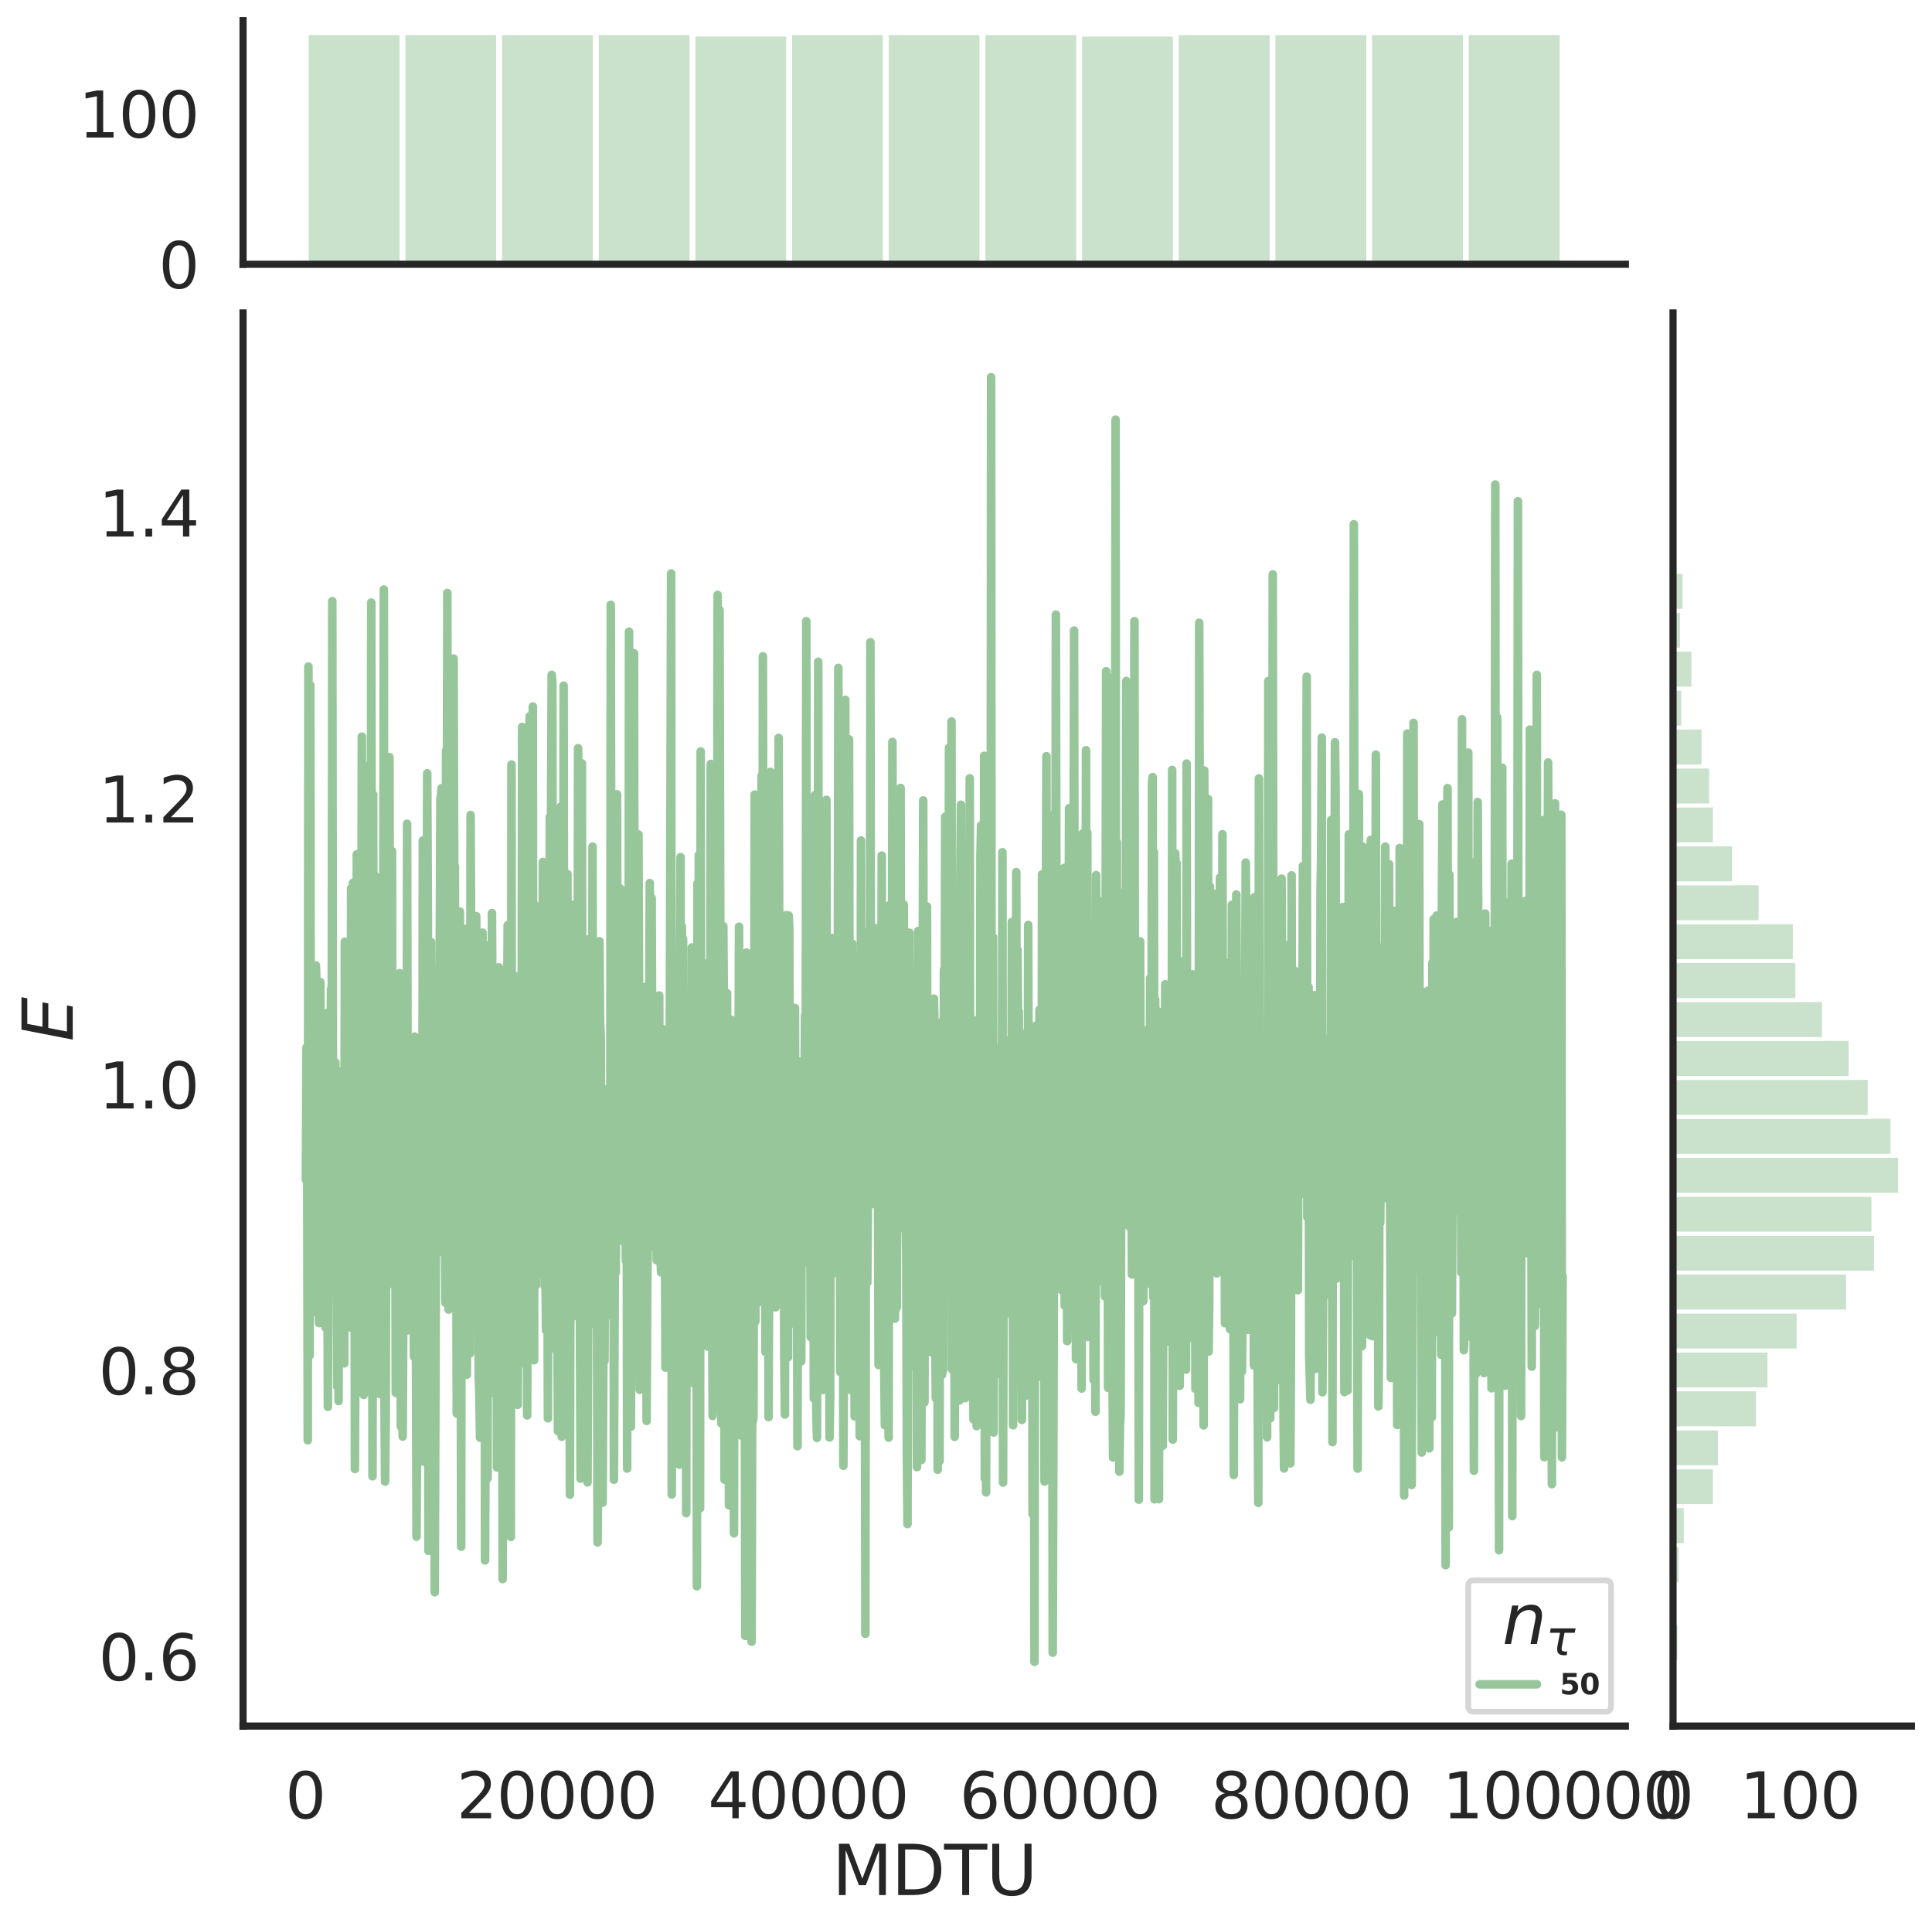 <?xml version="1.0" encoding="utf-8" standalone="no"?>
<!DOCTYPE svg PUBLIC "-//W3C//DTD SVG 1.1//EN"
  "http://www.w3.org/Graphics/SVG/1.1/DTD/svg11.dtd">
<svg height="674.159pt" version="1.1" viewBox="0 0 674.984 674.159" width="674.984pt" xmlns="http://www.w3.org/2000/svg" xmlns:xlink="http://www.w3.org/1999/xlink">
 <defs>
  <style type="text/css">*{stroke-linecap:butt;stroke-linejoin:round;}</style>
 </defs>
 <g id="figure_1">
  <g id="patch_1">
   <path d="M 0 674.159 
L 674.984 674.159 
L 674.984 0 
L 0 0 
z
" style="fill:#ffffff;"/>
  </g>
  <g id="axes_1">
   <g id="patch_2">
    <path d="M 84.914 602.94 
L 567.864 602.94 
L 567.864 109.327 
L 84.914 109.327 
z
" style="fill:none;"/>
   </g>
   <g id="matplotlib.axis_1">
    <g id="xtick_1">
     <g id="text_1">
      <!-- 0 -->
      <g style="fill:#262626;" transform="translate(99.648 635.157)scale(0.22 -0.22)">
       <defs>
        <path d="M 2034 4250 
Q 1547 4250 1301 3770 
Q 1056 3291 1056 2328 
Q 1056 1369 1301 889 
Q 1547 409 2034 409 
Q 2525 409 2770 889 
Q 3016 1369 3016 2328 
Q 3016 3291 2770 3770 
Q 2525 4250 2034 4250 
z
M 2034 4750 
Q 2819 4750 3233 4129 
Q 3647 3509 3647 2328 
Q 3647 1150 3233 529 
Q 2819 -91 2034 -91 
Q 1250 -91 836 529 
Q 422 1150 422 2328 
Q 422 3509 836 4129 
Q 1250 4750 2034 4750 
z
" id="DejaVuSans-30" transform="scale(0.016)"/>
       </defs>
       <use xlink:href="#DejaVuSans-30"/>
      </g>
     </g>
    </g>
    <g id="xtick_2">
     <g id="text_2">
      <!-- 20000 -->
      <g style="fill:#262626;" transform="translate(159.506 635.157)scale(0.22 -0.22)">
       <defs>
        <path d="M 1228 531 
L 3431 531 
L 3431 0 
L 469 0 
L 469 531 
Q 828 903 1448 1529 
Q 2069 2156 2228 2338 
Q 2531 2678 2651 2914 
Q 2772 3150 2772 3378 
Q 2772 3750 2511 3984 
Q 2250 4219 1831 4219 
Q 1534 4219 1204 4116 
Q 875 4013 500 3803 
L 500 4441 
Q 881 4594 1212 4672 
Q 1544 4750 1819 4750 
Q 2544 4750 2975 4387 
Q 3406 4025 3406 3419 
Q 3406 3131 3298 2873 
Q 3191 2616 2906 2266 
Q 2828 2175 2409 1742 
Q 1991 1309 1228 531 
z
" id="DejaVuSans-32" transform="scale(0.016)"/>
       </defs>
       <use xlink:href="#DejaVuSans-32"/>
       <use x="63.623" xlink:href="#DejaVuSans-30"/>
       <use x="127.246" xlink:href="#DejaVuSans-30"/>
       <use x="190.869" xlink:href="#DejaVuSans-30"/>
       <use x="254.492" xlink:href="#DejaVuSans-30"/>
      </g>
     </g>
    </g>
    <g id="xtick_3">
     <g id="text_3">
      <!-- 40000 -->
      <g style="fill:#262626;" transform="translate(247.359 635.157)scale(0.22 -0.22)">
       <defs>
        <path d="M 2419 4116 
L 825 1625 
L 2419 1625 
L 2419 4116 
z
M 2253 4666 
L 3047 4666 
L 3047 1625 
L 3713 1625 
L 3713 1100 
L 3047 1100 
L 3047 0 
L 2419 0 
L 2419 1100 
L 313 1100 
L 313 1709 
L 2253 4666 
z
" id="DejaVuSans-34" transform="scale(0.016)"/>
       </defs>
       <use xlink:href="#DejaVuSans-34"/>
       <use x="63.623" xlink:href="#DejaVuSans-30"/>
       <use x="127.246" xlink:href="#DejaVuSans-30"/>
       <use x="190.869" xlink:href="#DejaVuSans-30"/>
       <use x="254.492" xlink:href="#DejaVuSans-30"/>
      </g>
     </g>
    </g>
    <g id="xtick_4">
     <g id="text_4">
      <!-- 60000 -->
      <g style="fill:#262626;" transform="translate(335.212 635.157)scale(0.22 -0.22)">
       <defs>
        <path d="M 2113 2584 
Q 1688 2584 1439 2293 
Q 1191 2003 1191 1497 
Q 1191 994 1439 701 
Q 1688 409 2113 409 
Q 2538 409 2786 701 
Q 3034 994 3034 1497 
Q 3034 2003 2786 2293 
Q 2538 2584 2113 2584 
z
M 3366 4563 
L 3366 3988 
Q 3128 4100 2886 4159 
Q 2644 4219 2406 4219 
Q 1781 4219 1451 3797 
Q 1122 3375 1075 2522 
Q 1259 2794 1537 2939 
Q 1816 3084 2150 3084 
Q 2853 3084 3261 2657 
Q 3669 2231 3669 1497 
Q 3669 778 3244 343 
Q 2819 -91 2113 -91 
Q 1303 -91 875 529 
Q 447 1150 447 2328 
Q 447 3434 972 4092 
Q 1497 4750 2381 4750 
Q 2619 4750 2861 4703 
Q 3103 4656 3366 4563 
z
" id="DejaVuSans-36" transform="scale(0.016)"/>
       </defs>
       <use xlink:href="#DejaVuSans-36"/>
       <use x="63.623" xlink:href="#DejaVuSans-30"/>
       <use x="127.246" xlink:href="#DejaVuSans-30"/>
       <use x="190.869" xlink:href="#DejaVuSans-30"/>
       <use x="254.492" xlink:href="#DejaVuSans-30"/>
      </g>
     </g>
    </g>
    <g id="xtick_5">
     <g id="text_5">
      <!-- 80000 -->
      <g style="fill:#262626;" transform="translate(423.065 635.157)scale(0.22 -0.22)">
       <defs>
        <path d="M 2034 2216 
Q 1584 2216 1326 1975 
Q 1069 1734 1069 1313 
Q 1069 891 1326 650 
Q 1584 409 2034 409 
Q 2484 409 2743 651 
Q 3003 894 3003 1313 
Q 3003 1734 2745 1975 
Q 2488 2216 2034 2216 
z
M 1403 2484 
Q 997 2584 770 2862 
Q 544 3141 544 3541 
Q 544 4100 942 4425 
Q 1341 4750 2034 4750 
Q 2731 4750 3128 4425 
Q 3525 4100 3525 3541 
Q 3525 3141 3298 2862 
Q 3072 2584 2669 2484 
Q 3125 2378 3379 2068 
Q 3634 1759 3634 1313 
Q 3634 634 3220 271 
Q 2806 -91 2034 -91 
Q 1263 -91 848 271 
Q 434 634 434 1313 
Q 434 1759 690 2068 
Q 947 2378 1403 2484 
z
M 1172 3481 
Q 1172 3119 1398 2916 
Q 1625 2713 2034 2713 
Q 2441 2713 2670 2916 
Q 2900 3119 2900 3481 
Q 2900 3844 2670 4047 
Q 2441 4250 2034 4250 
Q 1625 4250 1398 4047 
Q 1172 3844 1172 3481 
z
" id="DejaVuSans-38" transform="scale(0.016)"/>
       </defs>
       <use xlink:href="#DejaVuSans-38"/>
       <use x="63.623" xlink:href="#DejaVuSans-30"/>
       <use x="127.246" xlink:href="#DejaVuSans-30"/>
       <use x="190.869" xlink:href="#DejaVuSans-30"/>
       <use x="254.492" xlink:href="#DejaVuSans-30"/>
      </g>
     </g>
    </g>
    <g id="xtick_6">
     <g id="text_6">
      <!-- 100000 -->
      <g style="fill:#262626;" transform="translate(503.919 635.157)scale(0.22 -0.22)">
       <defs>
        <path d="M 794 531 
L 1825 531 
L 1825 4091 
L 703 3866 
L 703 4441 
L 1819 4666 
L 2450 4666 
L 2450 531 
L 3481 531 
L 3481 0 
L 794 0 
L 794 531 
z
" id="DejaVuSans-31" transform="scale(0.016)"/>
       </defs>
       <use xlink:href="#DejaVuSans-31"/>
       <use x="63.623" xlink:href="#DejaVuSans-30"/>
       <use x="127.246" xlink:href="#DejaVuSans-30"/>
       <use x="190.869" xlink:href="#DejaVuSans-30"/>
       <use x="254.492" xlink:href="#DejaVuSans-30"/>
       <use x="318.115" xlink:href="#DejaVuSans-30"/>
      </g>
     </g>
    </g>
    <g id="text_7">
     <!-- MDTU -->
     <g style="fill:#262626;" transform="translate(290.683 661.968)scale(0.24 -0.24)">
      <defs>
       <path d="M 628 4666 
L 1569 4666 
L 2759 1491 
L 3956 4666 
L 4897 4666 
L 4897 0 
L 4281 0 
L 4281 4097 
L 3078 897 
L 2444 897 
L 1241 4097 
L 1241 0 
L 628 0 
L 628 4666 
z
" id="DejaVuSans-4d" transform="scale(0.016)"/>
       <path d="M 1259 4147 
L 1259 519 
L 2022 519 
Q 2988 519 3436 956 
Q 3884 1394 3884 2338 
Q 3884 3275 3436 3711 
Q 2988 4147 2022 4147 
L 1259 4147 
z
M 628 4666 
L 1925 4666 
Q 3281 4666 3915 4102 
Q 4550 3538 4550 2338 
Q 4550 1131 3912 565 
Q 3275 0 1925 0 
L 628 0 
L 628 4666 
z
" id="DejaVuSans-44" transform="scale(0.016)"/>
       <path d="M -19 4666 
L 3928 4666 
L 3928 4134 
L 2272 4134 
L 2272 0 
L 1638 0 
L 1638 4134 
L -19 4134 
L -19 4666 
z
" id="DejaVuSans-54" transform="scale(0.016)"/>
       <path d="M 556 4666 
L 1191 4666 
L 1191 1831 
Q 1191 1081 1462 751 
Q 1734 422 2344 422 
Q 2950 422 3222 751 
Q 3494 1081 3494 1831 
L 3494 4666 
L 4128 4666 
L 4128 1753 
Q 4128 841 3676 375 
Q 3225 -91 2344 -91 
Q 1459 -91 1007 375 
Q 556 841 556 1753 
L 556 4666 
z
" id="DejaVuSans-55" transform="scale(0.016)"/>
      </defs>
      <use xlink:href="#DejaVuSans-4d"/>
      <use x="86.279" xlink:href="#DejaVuSans-44"/>
      <use x="163.281" xlink:href="#DejaVuSans-54"/>
      <use x="224.365" xlink:href="#DejaVuSans-55"/>
     </g>
    </g>
   </g>
   <g id="matplotlib.axis_2">
    <g id="ytick_1">
     <g id="text_8">
      <!-- 0.6 -->
      <g style="fill:#262626;" transform="translate(34.428 586.973)scale(0.22 -0.22)">
       <defs>
        <path d="M 684 794 
L 1344 794 
L 1344 0 
L 684 0 
L 684 794 
z
" id="DejaVuSans-2e" transform="scale(0.016)"/>
       </defs>
       <use xlink:href="#DejaVuSans-30"/>
       <use x="63.623" xlink:href="#DejaVuSans-2e"/>
       <use x="95.41" xlink:href="#DejaVuSans-36"/>
      </g>
     </g>
    </g>
    <g id="ytick_2">
     <g id="text_9">
      <!-- 0.8 -->
      <g style="fill:#262626;" transform="translate(34.428 487.089)scale(0.22 -0.22)">
       <use xlink:href="#DejaVuSans-30"/>
       <use x="63.623" xlink:href="#DejaVuSans-2e"/>
       <use x="95.41" xlink:href="#DejaVuSans-38"/>
      </g>
     </g>
    </g>
    <g id="ytick_3">
     <g id="text_10">
      <!-- 1.0 -->
      <g style="fill:#262626;" transform="translate(34.428 387.205)scale(0.22 -0.22)">
       <use xlink:href="#DejaVuSans-31"/>
       <use x="63.623" xlink:href="#DejaVuSans-2e"/>
       <use x="95.41" xlink:href="#DejaVuSans-30"/>
      </g>
     </g>
    </g>
    <g id="ytick_4">
     <g id="text_11">
      <!-- 1.2 -->
      <g style="fill:#262626;" transform="translate(34.428 287.321)scale(0.22 -0.22)">
       <use xlink:href="#DejaVuSans-31"/>
       <use x="63.623" xlink:href="#DejaVuSans-2e"/>
       <use x="95.41" xlink:href="#DejaVuSans-32"/>
      </g>
     </g>
    </g>
    <g id="ytick_5">
     <g id="text_12">
      <!-- 1.4 -->
      <g style="fill:#262626;" transform="translate(34.428 187.437)scale(0.22 -0.22)">
       <use xlink:href="#DejaVuSans-31"/>
       <use x="63.623" xlink:href="#DejaVuSans-2e"/>
       <use x="95.41" xlink:href="#DejaVuSans-34"/>
      </g>
     </g>
    </g>
    <g id="text_13">
     <!-- $E$ -->
     <g style="fill:#262626;" transform="translate(25.436 363.813)rotate(-90)scale(0.24 -0.24)">
      <defs>
       <path d="M 1081 4666 
L 4031 4666 
L 3928 4134 
L 1606 4134 
L 1338 2753 
L 3566 2753 
L 3463 2222 
L 1234 2222 
L 909 531 
L 3284 531 
L 3181 0 
L 172 0 
L 1081 4666 
z
" id="DejaVuSans-Oblique-45" transform="scale(0.016)"/>
      </defs>
      <use transform="translate(0 0.094)" xlink:href="#DejaVuSans-Oblique-45"/>
     </g>
    </g>
   </g>
   <g id="line2d_1">
    <path clip-path="url(#pb307151995)" d="M 106.867 412.088 
L 107.086 365.892 
L 107.306 389.865 
L 107.526 503.108 
L 107.745 232.842 
L 108.184 473.491 
L 108.404 239.366 
L 108.624 440.976 
L 108.843 441.734 
L 109.283 355.47 
L 109.502 437.087 
L 109.722 458.273 
L 109.941 421.383 
L 110.161 416.718 
L 110.381 337.258 
L 110.6 345.649 
L 110.82 453.773 
L 111.04 358.466 
L 111.259 363.582 
L 111.479 462.194 
L 111.699 415.299 
L 111.918 343.048 
L 112.138 459.331 
L 112.577 365.52 
L 112.797 378.058 
L 113.016 433.973 
L 113.456 356.714 
L 113.675 463.655 
L 113.895 380.942 
L 114.114 353.904 
L 114.554 491.389 
L 114.773 403.615 
L 114.993 388.595 
L 115.213 404.317 
L 115.652 345.476 
L 115.872 393.584 
L 116.091 209.982 
L 116.311 373.848 
L 116.53 414.81 
L 116.75 430.826 
L 116.97 436.911 
L 117.189 371.097 
L 117.848 484.415 
L 118.068 425.465 
L 118.288 489.385 
L 118.507 399.037 
L 118.727 399.018 
L 118.946 374.279 
L 119.166 423.508 
L 119.605 389.943 
L 119.825 393.185 
L 120.045 384.667 
L 120.264 476.249 
L 120.484 328.967 
L 120.703 353.835 
L 120.923 409.328 
L 121.143 369.022 
L 121.362 386.898 
L 121.582 350.178 
L 122.021 459.453 
L 122.241 333.343 
L 122.461 463.708 
L 122.68 310.338 
L 122.9 347.208 
L 123.119 360.212 
L 123.339 308.379 
L 123.559 387.171 
L 123.778 343.589 
L 123.998 513.148 
L 124.437 405.915 
L 124.657 298.441 
L 124.876 434.633 
L 125.096 317.655 
L 125.316 448.09 
L 125.535 363.388 
L 125.755 408.71 
L 125.975 413.948 
L 126.194 375.051 
L 126.414 257.306 
L 126.634 369.315 
L 127.073 487.25 
L 127.292 476.739 
L 127.512 424.573 
L 127.732 319.087 
L 127.951 289.515 
L 128.391 457.564 
L 128.61 415.932 
L 128.83 267.341 
L 129.049 401.485 
L 129.269 407.431 
L 129.489 389.533 
L 129.708 210.51 
L 130.148 515.677 
L 130.367 277.504 
L 130.587 415.927 
L 130.807 415.472 
L 131.026 305.887 
L 131.465 449.225 
L 131.685 456.589 
L 131.905 435.601 
L 132.124 363.801 
L 132.344 397.254 
L 132.564 486.908 
L 132.783 351.55 
L 133.003 434.158 
L 133.442 339.374 
L 133.662 477.158 
L 134.101 205.92 
L 134.321 490.521 
L 134.54 517.524 
L 134.76 496.076 
L 134.98 401.298 
L 135.199 449.281 
L 135.419 283.951 
L 135.638 369.033 
L 136.078 264.477 
L 136.297 414.088 
L 136.517 353.067 
L 136.737 434.49 
L 136.956 297.303 
L 137.176 432.494 
L 137.396 388.017 
L 137.615 448.313 
L 137.835 410.53 
L 138.054 400.797 
L 138.274 486.522 
L 138.713 382.494 
L 138.933 439.257 
L 139.153 375.873 
L 139.372 409.923 
L 139.592 339.943 
L 139.811 382.236 
L 140.031 498.311 
L 140.251 436.705 
L 140.69 501.804 
L 140.91 455.923 
L 141.129 384.097 
L 141.349 452.048 
L 141.569 436.316 
L 141.788 377.459 
L 142.008 464.853 
L 142.227 287.763 
L 142.447 402.708 
L 142.667 366.345 
L 142.886 364.525 
L 143.106 437.284 
L 143.326 379.383 
L 143.545 430.58 
L 143.765 422.281 
L 143.984 395.489 
L 144.204 418.494 
L 144.643 473.892 
L 144.863 362.1 
L 145.083 383.112 
L 145.522 536.79 
L 145.961 454.974 
L 146.181 450.98 
L 146.62 395.519 
L 146.84 473.768 
L 147.059 378.019 
L 147.499 487.958 
L 147.718 293.622 
L 147.938 510.536 
L 148.157 377.028 
L 148.377 371.447 
L 148.597 377.55 
L 148.816 444.432 
L 149.256 270.116 
L 149.475 315.07 
L 149.695 541.727 
L 150.134 345.134 
L 150.354 410.3 
L 150.573 329.023 
L 150.793 431.091 
L 151.013 473.128 
L 151.232 391.664 
L 151.452 433.196 
L 151.672 362.51 
L 151.891 556.204 
L 152.331 422.442 
L 152.55 436.336 
L 152.989 338.383 
L 153.209 404.149 
L 153.429 379.526 
L 153.868 279.101 
L 154.088 277.689 
L 154.307 275.324 
L 154.527 437.345 
L 154.746 421.704 
L 154.966 362.552 
L 155.625 455.071 
L 155.845 262.232 
L 156.064 325.881 
L 156.284 207.123 
L 156.504 437.964 
L 156.723 457.465 
L 156.943 417.014 
L 157.162 434.565 
L 157.382 426.223 
L 157.602 399.657 
L 157.821 345.247 
L 158.041 360.758 
L 158.48 230.059 
L 158.7 311.598 
L 158.919 302.575 
L 159.139 435.615 
L 159.359 407.877 
L 159.578 493.731 
L 159.798 437.732 
L 160.018 345.994 
L 160.237 360.26 
L 160.457 449.494 
L 160.677 318.436 
L 161.116 540.272 
L 161.335 366.073 
L 161.555 450.568 
L 161.775 440.972 
L 161.994 458.21 
L 162.214 442.352 
L 162.434 386.986 
L 162.653 466.356 
L 162.873 411.332 
L 163.092 480.193 
L 163.532 324.032 
L 163.751 395.047 
L 163.971 399.169 
L 164.191 472.783 
L 164.41 284.698 
L 164.63 333.981 
L 164.85 341.021 
L 165.069 419.327 
L 165.289 357.638 
L 165.508 386.003 
L 165.728 344.652 
L 165.948 351.186 
L 166.167 445.611 
L 166.387 320.022 
L 166.607 436.916 
L 166.826 378.919 
L 167.046 412.294 
L 167.266 481.119 
L 167.485 487.287 
L 167.705 502.201 
L 167.924 327.532 
L 168.144 410.158 
L 168.364 435.232 
L 168.583 325.795 
L 168.803 472.533 
L 169.023 463.198 
L 169.242 378.025 
L 169.462 545.059 
L 169.681 490.336 
L 169.901 390.856 
L 170.34 516.424 
L 170.56 330.217 
L 170.78 331.352 
L 170.999 387.197 
L 171.219 379.264 
L 171.439 486.572 
L 171.658 459.303 
L 171.878 318.959 
L 172.317 412.789 
L 172.537 412.976 
L 172.756 474.251 
L 172.976 486.032 
L 173.196 378.858 
L 173.415 353.11 
L 173.635 512.587 
L 173.854 354.669 
L 174.074 407.413 
L 174.294 337.907 
L 174.513 508.545 
L 174.733 361.652 
L 174.953 378.862 
L 175.172 421.894 
L 175.392 443.053 
L 175.612 551.614 
L 175.831 412.097 
L 176.051 372.658 
L 176.27 374.931 
L 176.71 456.183 
L 176.929 485.859 
L 177.149 363.709 
L 177.369 323.169 
L 177.588 417.582 
L 177.808 441.982 
L 178.027 439.452 
L 178.247 327.897 
L 178.467 536.865 
L 178.686 267.053 
L 178.906 471.03 
L 179.126 367.812 
L 179.345 376.486 
L 179.565 340.685 
L 179.785 375.498 
L 180.004 434.774 
L 180.224 433.439 
L 180.443 375.582 
L 180.663 374.047 
L 180.883 490.719 
L 181.102 393.467 
L 181.322 463.298 
L 181.542 436.035 
L 181.761 476.443 
L 181.981 475.744 
L 182.2 410.756 
L 182.42 253.944 
L 182.64 398.441 
L 182.859 308.501 
L 183.079 396.729 
L 183.299 419.321 
L 183.518 292.753 
L 183.738 331.229 
L 183.958 292.969 
L 184.177 494.431 
L 184.836 269.222 
L 185.056 250.21 
L 185.495 308.463 
L 185.715 401.337 
L 186.154 246.79 
L 186.374 446.897 
L 186.593 475.156 
L 186.813 316.1 
L 187.032 444.608 
L 187.252 449.05 
L 187.472 394.353 
L 187.691 389.485 
L 187.911 392.039 
L 188.131 344.338 
L 188.57 387.19 
L 188.789 445.063 
L 189.009 427.079 
L 189.229 352.989 
L 189.448 392.361 
L 189.668 301.104 
L 189.888 406.782 
L 190.107 408.601 
L 190.327 449.306 
L 190.547 442.051 
L 190.766 464.757 
L 191.205 414.546 
L 191.425 495.439 
L 191.645 412.208 
L 191.864 471.673 
L 192.084 285.439 
L 192.304 401.224 
L 192.523 284.216 
L 192.743 235.735 
L 192.962 238.051 
L 193.182 383.516 
L 193.402 296.043 
L 193.621 322.317 
L 193.841 429.052 
L 194.061 353.521 
L 194.28 409.838 
L 194.5 415.248 
L 194.939 499.921 
L 195.378 414.856 
L 195.598 309.572 
L 195.818 359.751 
L 196.037 281.651 
L 196.257 501.861 
L 196.477 374.542 
L 196.696 451.259 
L 196.916 239.517 
L 197.135 423.228 
L 197.355 448.847 
L 197.575 345.576 
L 197.794 411.441 
L 198.014 439.103 
L 198.234 305.289 
L 198.453 444.947 
L 198.673 390.553 
L 198.893 415.216 
L 199.112 522.08 
L 199.551 315.974 
L 199.771 458.701 
L 199.991 381.453 
L 200.21 443.165 
L 200.43 329.624 
L 200.65 459.709 
L 200.869 398.255 
L 201.089 454.837 
L 201.309 372.783 
L 201.528 427.8 
L 201.748 398.894 
L 201.967 261.35 
L 202.187 284.62 
L 202.626 467.912 
L 202.846 516.507 
L 203.285 266.656 
L 203.505 402.591 
L 203.724 448.301 
L 204.164 422.618 
L 204.383 424.737 
L 204.603 481.869 
L 204.823 431.189 
L 205.042 513.183 
L 205.262 517.811 
L 205.701 412.186 
L 205.921 327.948 
L 206.14 336.624 
L 206.36 429.803 
L 206.58 384.468 
L 206.799 457.387 
L 207.019 295.732 
L 207.239 456.152 
L 207.458 430.155 
L 207.678 462.386 
L 207.897 450.264 
L 208.117 386.527 
L 208.337 406.675 
L 208.556 445.373 
L 208.776 538.778 
L 208.996 508.564 
L 209.435 328.807 
L 209.655 357.118 
L 209.874 361.733 
L 210.313 449.349 
L 210.533 524.916 
L 210.972 440.067 
L 211.192 475.377 
L 211.412 422.867 
L 211.631 414.873 
L 212.07 380.474 
L 212.29 448.969 
L 212.51 459.392 
L 212.729 454.08 
L 212.949 454.364 
L 213.169 451.454 
L 213.388 211.255 
L 213.608 350.184 
L 213.828 335.421 
L 214.047 393.656 
L 214.267 370.679 
L 214.486 516.881 
L 214.926 409.81 
L 215.145 444.508 
L 215.365 383.116 
L 215.585 277.467 
L 215.804 411.47 
L 216.024 408.196 
L 216.243 401.025 
L 216.683 310.367 
L 216.902 433.427 
L 217.122 359.061 
L 217.342 408.969 
L 217.561 422.121 
L 217.781 352.363 
L 218.001 377.015 
L 218.22 319.843 
L 218.44 409.061 
L 218.659 440.323 
L 218.879 353.092 
L 219.099 512.969 
L 219.318 394.563 
L 219.538 442.92 
L 219.758 220.658 
L 220.197 480.927 
L 220.417 498.348 
L 220.856 366.722 
L 221.075 438.799 
L 221.295 429.526 
L 221.515 228.211 
L 221.734 399.404 
L 221.954 467.002 
L 222.393 339.298 
L 222.613 450.272 
L 222.832 424.906 
L 223.052 291.487 
L 223.272 347.45 
L 223.491 485.472 
L 223.711 345.076 
L 223.931 451.9 
L 224.15 457.986 
L 224.37 385.558 
L 224.59 451.487 
L 224.809 463.065 
L 225.029 423.592 
L 225.248 455.98 
L 225.468 411.988 
L 225.688 344.637 
L 225.907 496.341 
L 226.127 449.239 
L 226.347 431.168 
L 226.566 436.242 
L 227.005 308.464 
L 227.225 353.106 
L 227.445 427.351 
L 227.664 313.696 
L 227.884 368.541 
L 228.104 387.763 
L 228.323 381.795 
L 228.543 372.692 
L 228.763 432.408 
L 228.982 400.497 
L 229.202 400.52 
L 229.421 440.181 
L 229.861 383.222 
L 230.08 399.345 
L 230.3 347.741 
L 230.52 411.721 
L 230.739 439.084 
L 230.959 444.448 
L 231.178 434.912 
L 231.398 359.428 
L 231.837 377.464 
L 232.057 426.31 
L 232.277 412.765 
L 232.496 477.735 
L 232.716 382.559 
L 232.936 424.528 
L 233.155 404.276 
L 233.375 458.263 
L 233.594 406.744 
L 233.814 430.908 
L 234.473 200.324 
L 234.693 522.049 
L 234.912 427.951 
L 235.132 384.48 
L 235.571 468.421 
L 235.791 372.271 
L 236.01 400.189 
L 236.23 399.891 
L 236.45 389.545 
L 236.669 488.396 
L 236.889 442.779 
L 237.109 428.429 
L 237.328 511.612 
L 237.548 337.305 
L 237.767 299.403 
L 237.987 466.541 
L 238.207 323.588 
L 238.426 334.726 
L 238.646 328.066 
L 238.866 450.082 
L 239.085 408.113 
L 239.305 496.881 
L 239.525 374.591 
L 239.744 528.555 
L 239.964 346.853 
L 240.183 436.867 
L 240.403 384.124 
L 240.842 356.03 
L 241.062 433.565 
L 241.282 386.26 
L 241.501 421.806 
L 241.721 330.952 
L 241.94 415.158 
L 242.16 335.789 
L 242.599 483.402 
L 242.819 420.736 
L 243.039 417.138 
L 243.258 348.75 
L 243.478 554.102 
L 243.698 308.551 
L 243.917 406.194 
L 244.137 298.693 
L 244.356 374.812 
L 244.576 526.89 
L 244.796 262.489 
L 245.015 412.277 
L 245.235 444.171 
L 245.455 359.817 
L 245.674 407.983 
L 245.894 353.325 
L 246.113 432.542 
L 246.333 444.248 
L 246.553 380.065 
L 246.772 405.13 
L 246.992 366.562 
L 247.212 470.366 
L 247.431 336.347 
L 247.651 415.372 
L 247.871 411.309 
L 248.09 425.37 
L 248.31 266.848 
L 248.529 428.018 
L 248.749 437.332 
L 248.969 494.597 
L 249.188 488.669 
L 249.408 349.057 
L 249.847 364.828 
L 250.067 337.805 
L 250.287 390.239 
L 250.506 353.113 
L 250.726 207.817 
L 250.945 484.329 
L 251.165 456.676 
L 251.385 213.117 
L 252.044 497.217 
L 252.263 368.635 
L 252.483 427.842 
L 252.702 323.524 
L 252.922 354.342 
L 253.142 516.855 
L 253.361 416.74 
L 253.581 411.556 
L 253.801 387.77 
L 254.02 346.944 
L 254.24 500.974 
L 254.46 430.19 
L 254.679 525.822 
L 254.899 470.185 
L 255.118 376.268 
L 255.338 406.411 
L 255.558 356.244 
L 255.777 449.281 
L 255.997 377.944 
L 256.217 411.709 
L 256.436 535.598 
L 256.656 371.762 
L 256.875 382.856 
L 257.095 399.887 
L 257.315 446.809 
L 257.534 423.978 
L 257.754 460.768 
L 258.193 323.719 
L 258.413 496.844 
L 258.633 396.375 
L 258.852 360.884 
L 259.072 501.524 
L 259.291 378.397 
L 259.511 403.654 
L 259.731 341.763 
L 259.95 439.81 
L 260.17 445.428 
L 260.39 571.454 
L 260.609 386.625 
L 260.829 332.741 
L 261.268 456.267 
L 261.488 432.781 
L 261.927 345.153 
L 262.147 371.266 
L 262.586 573.463 
L 262.806 485.594 
L 263.025 496.586 
L 263.245 494.758 
L 263.684 277.553 
L 263.904 461.603 
L 264.343 352.732 
L 264.563 415.355 
L 264.782 349.372 
L 265.221 454.775 
L 265.441 367.505 
L 265.661 435.301 
L 265.88 295.563 
L 266.1 271.026 
L 266.32 428.14 
L 266.539 229.275 
L 266.759 355.465 
L 266.979 312.737 
L 267.198 292.527 
L 267.418 472.24 
L 267.637 309.151 
L 267.857 456.587 
L 268.296 396.975 
L 268.516 495.008 
L 268.736 441.133 
L 268.955 318.078 
L 269.175 269.629 
L 269.395 387.924 
L 269.614 436.365 
L 269.834 311.624 
L 270.273 421.178 
L 270.493 309.593 
L 270.712 307.994 
L 270.932 456.674 
L 271.152 399.364 
L 271.371 391.934 
L 271.591 391.054 
L 271.81 358.244 
L 272.03 257.755 
L 272.469 402.26 
L 272.689 418.65 
L 272.909 387.631 
L 273.348 422.514 
L 273.568 402.584 
L 273.787 401.792 
L 274.007 474.127 
L 274.226 494.107 
L 274.446 377.227 
L 274.666 319.704 
L 275.105 459.039 
L 275.325 474.116 
L 275.544 319.796 
L 275.764 324.351 
L 275.983 424.379 
L 276.203 448.062 
L 276.423 376.29 
L 276.642 462.312 
L 276.862 443.037 
L 277.082 375.812 
L 277.301 396.319 
L 277.521 450.894 
L 277.741 352.127 
L 277.96 446.42 
L 278.18 382 
L 278.399 424.696 
L 278.619 505.175 
L 278.839 412.609 
L 279.058 384.289 
L 279.278 385.635 
L 279.498 417.638 
L 279.717 371.93 
L 279.937 475.53 
L 280.156 370.633 
L 280.376 422.327 
L 280.596 386.384 
L 280.815 383.254 
L 281.035 390.457 
L 281.255 354.599 
L 281.474 400.317 
L 281.694 216.987 
L 281.914 395.435 
L 282.133 380.958 
L 282.353 387.994 
L 282.572 329.587 
L 282.792 441.491 
L 283.012 409.227 
L 283.231 467.124 
L 283.451 442.494 
L 283.671 288.797 
L 283.89 417.485 
L 284.11 383.623 
L 284.33 488.529 
L 284.769 277.74 
L 284.988 358.171 
L 285.208 492.934 
L 285.428 502.275 
L 285.647 402.791 
L 285.867 231.157 
L 286.087 418.972 
L 286.306 450.336 
L 286.526 446.499 
L 286.965 333.329 
L 287.185 477.076 
L 287.404 485.509 
L 287.624 383.488 
L 287.844 432.601 
L 288.063 346.911 
L 288.283 429.137 
L 288.722 279.392 
L 288.942 402.521 
L 289.161 416.64 
L 289.381 438.39 
L 289.601 366.897 
L 289.82 502.114 
L 290.04 488.122 
L 290.26 337.962 
L 290.479 381.031 
L 290.699 336.064 
L 290.918 327.679 
L 291.138 360.094 
L 291.358 371.953 
L 291.577 440.971 
L 292.017 347.163 
L 292.236 426.683 
L 292.456 413.582 
L 292.676 367.011 
L 292.895 233.308 
L 293.115 445.454 
L 293.334 368.554 
L 293.554 479.23 
L 293.774 344.052 
L 293.993 350.075 
L 294.213 447.569 
L 294.433 405.055 
L 294.652 512.025 
L 294.872 462.55 
L 295.091 302.516 
L 295.311 244.449 
L 295.531 414.559 
L 295.75 394.244 
L 295.97 326.803 
L 296.19 452.673 
L 296.629 258.273 
L 296.849 387.32 
L 297.068 415.994 
L 297.288 333.096 
L 297.507 485.735 
L 297.727 329.606 
L 297.947 372.393 
L 298.166 459.754 
L 298.386 448.128 
L 298.606 494.794 
L 298.825 408.705 
L 299.045 429.559 
L 299.265 396.934 
L 299.484 335.157 
L 299.923 484.313 
L 300.143 418.241 
L 300.363 501.694 
L 300.582 477.707 
L 300.802 293.59 
L 301.022 498.955 
L 301.461 325.334 
L 301.68 407.272 
L 302.12 445.692 
L 302.339 570.714 
L 302.559 365.662 
L 302.779 388.673 
L 302.998 448.074 
L 303.657 361.481 
L 303.877 403.185 
L 304.096 224.348 
L 304.316 394.507 
L 304.536 420.631 
L 304.755 406.486 
L 304.975 343.728 
L 305.195 374.644 
L 305.414 377.603 
L 305.634 400.271 
L 305.853 332.785 
L 306.073 324.263 
L 306.293 347.621 
L 306.512 344.241 
L 306.952 476.803 
L 307.171 443.358 
L 307.391 462.927 
L 307.611 374.017 
L 307.83 430.094 
L 308.05 298.855 
L 308.269 439.512 
L 308.489 325.275 
L 308.928 476.823 
L 309.148 497.851 
L 309.368 440.637 
L 309.807 415.216 
L 310.246 458.081 
L 310.466 502.168 
L 310.685 316.238 
L 310.905 412.126 
L 311.344 336.737 
L 311.564 383.302 
L 311.784 259.178 
L 312.003 350.351 
L 312.223 295.631 
L 312.442 326.359 
L 312.662 460.608 
L 312.882 386.209 
L 313.101 369.31 
L 313.321 456.704 
L 313.541 366.796 
L 313.76 350.812 
L 313.98 418.434 
L 314.199 357.77 
L 314.419 424.164 
L 314.639 275.244 
L 314.858 406.021 
L 315.078 367.941 
L 315.298 428.892 
L 315.517 424.05 
L 315.737 315.978 
L 316.176 423.73 
L 316.396 421.545 
L 316.615 439.462 
L 316.835 507.825 
L 317.055 532.384 
L 317.274 430.752 
L 317.494 440.511 
L 317.714 325.803 
L 317.933 449.173 
L 318.153 422.656 
L 318.373 355.896 
L 318.592 396.17 
L 318.812 339.187 
L 319.031 390.013 
L 319.251 346.217 
L 319.471 477.293 
L 319.69 396.915 
L 319.91 463.523 
L 320.13 428.554 
L 320.349 512.478 
L 320.569 453.621 
L 320.788 325.224 
L 321.008 442.798 
L 321.228 391.913 
L 321.447 380.91 
L 321.887 510.013 
L 322.546 279.604 
L 322.985 489.815 
L 323.204 374.615 
L 323.424 464.372 
L 323.644 468.647 
L 323.863 316.666 
L 324.083 454.649 
L 324.303 415.811 
L 324.522 412.219 
L 324.742 405.004 
L 324.961 422.772 
L 325.181 419.639 
L 325.401 472.336 
L 325.84 374.427 
L 326.06 444.119 
L 326.279 348.847 
L 326.499 358.383 
L 326.719 459.501 
L 326.938 488.373 
L 327.158 395.385 
L 327.377 395.322 
L 327.597 513.395 
L 328.036 400.959 
L 328.256 510.415 
L 328.476 377.334 
L 328.695 414.481 
L 328.915 401.886 
L 329.134 480.22 
L 329.354 356.621 
L 329.574 478.465 
L 329.793 338.719 
L 330.013 395.507 
L 330.233 285.319 
L 331.111 429.109 
L 331.331 436.565 
L 331.55 261.182 
L 331.77 369.074 
L 331.99 400.2 
L 332.209 395.624 
L 332.429 252.029 
L 332.649 478.363 
L 333.088 407.268 
L 333.308 334.967 
L 333.527 501.892 
L 333.747 474.426 
L 333.966 346.941 
L 334.186 379.723 
L 334.406 346.116 
L 334.625 343.043 
L 334.845 401.524 
L 335.065 309.75 
L 335.284 489.152 
L 335.504 305.277 
L 335.723 281.112 
L 336.163 454.329 
L 336.382 404.184 
L 336.602 388.465 
L 336.822 422.019 
L 337.041 338.143 
L 337.261 488.377 
L 337.481 450.697 
L 337.7 465.655 
L 337.92 390.771 
L 338.359 456.984 
L 338.579 412.517 
L 338.798 271.866 
L 339.018 479.231 
L 339.238 404.791 
L 339.457 414.936 
L 339.677 408.809 
L 340.116 495.837 
L 340.336 356.4 
L 340.555 356.882 
L 340.775 364.331 
L 340.995 478.388 
L 341.214 498.166 
L 341.434 401.542 
L 341.654 466.441 
L 342.093 371.613 
L 342.312 423.561 
L 342.532 299.626 
L 342.752 288.367 
L 342.971 421.916 
L 343.191 371.719 
L 343.411 404.268 
L 343.63 462.563 
L 343.85 264.02 
L 344.069 516.458 
L 344.289 358.367 
L 344.509 521.302 
L 344.728 408.593 
L 344.948 469.449 
L 345.168 386.412 
L 345.387 379.446 
L 345.827 475.072 
L 346.046 438.255 
L 346.266 131.764 
L 346.485 446.748 
L 346.705 337.054 
L 346.925 327.371 
L 347.144 500.4 
L 347.364 398.755 
L 347.584 392.193 
L 347.803 393.474 
L 348.023 398.952 
L 348.243 462.912 
L 348.462 410.534 
L 348.682 422.92 
L 348.901 425.492 
L 349.121 368.82 
L 349.341 438.506 
L 349.56 365.982 
L 349.78 480.249 
L 350 413.936 
L 350.219 297.699 
L 350.439 517.886 
L 350.658 436.786 
L 350.878 403.144 
L 351.098 401.747 
L 351.317 413.698 
L 351.757 449.948 
L 351.976 372.744 
L 352.196 411.299 
L 352.635 363.302 
L 352.855 429.69 
L 353.074 367.899 
L 353.294 459.173 
L 353.514 322.071 
L 353.733 362.143 
L 353.953 497.851 
L 354.173 403.965 
L 354.392 402.458 
L 354.612 402.206 
L 354.831 447.294 
L 355.051 304.63 
L 355.271 419.713 
L 355.49 331.858 
L 355.71 362.615 
L 355.93 353.399 
L 356.149 461.965 
L 356.369 360.559 
L 356.589 422.407 
L 356.808 401.5 
L 357.028 495.991 
L 357.247 382.481 
L 357.467 451.115 
L 357.687 444.578 
L 357.906 415.226 
L 358.126 401.381 
L 358.565 487.495 
L 358.785 401.214 
L 359.004 466.083 
L 359.224 323.092 
L 359.444 419.627 
L 359.663 433.336 
L 359.883 408.623 
L 360.103 369.257 
L 360.322 392.432 
L 360.542 399.109 
L 360.762 528.918 
L 361.201 386.601 
L 361.42 580.503 
L 361.64 376.644 
L 361.86 358.347 
L 362.299 453.424 
L 362.738 387.721 
L 362.958 374.892 
L 363.177 352.71 
L 363.397 480.8 
L 363.617 355.418 
L 363.836 458.098 
L 364.056 305.414 
L 364.276 399.433 
L 364.495 368.583 
L 364.935 517.511 
L 365.154 338.263 
L 365.374 332.676 
L 365.593 264.157 
L 365.813 469.723 
L 366.033 516.439 
L 366.252 323.687 
L 366.692 400.395 
L 366.911 375.885 
L 367.131 367.766 
L 367.351 369.912 
L 367.57 417.858 
L 367.79 577.291 
L 368.229 435.115 
L 368.449 284.261 
L 368.668 410.24 
L 368.888 214.704 
L 369.108 329.374 
L 369.327 326.927 
L 369.547 419.481 
L 369.766 327.947 
L 369.986 421.036 
L 370.206 423.339 
L 370.425 417.824 
L 370.645 417.814 
L 370.865 450.624 
L 371.084 375.927 
L 371.304 444.559 
L 371.743 303.185 
L 371.963 456.086 
L 372.182 349.961 
L 372.402 306.714 
L 372.841 468.484 
L 373.061 453.286 
L 373.5 282.324 
L 373.72 420.315 
L 373.939 324.644 
L 374.159 369.952 
L 374.379 349.342 
L 374.598 406.322 
L 374.818 332.827 
L 375.038 328.976 
L 375.257 220.264 
L 375.477 376.026 
L 375.697 398.166 
L 375.916 474.756 
L 376.136 357.199 
L 376.575 459.535 
L 376.795 425.742 
L 377.014 339.054 
L 377.234 388.104 
L 377.454 319.446 
L 377.893 485.036 
L 378.332 291.068 
L 378.552 420.193 
L 378.771 410.606 
L 378.991 369.357 
L 379.211 361.259 
L 379.43 262.064 
L 379.65 449.049 
L 379.87 290.744 
L 380.089 467.022 
L 380.309 323.507 
L 380.528 425.807 
L 380.748 444.48 
L 380.968 335.386 
L 381.187 394.85 
L 381.407 401.768 
L 381.627 427.724 
L 381.846 378.174 
L 382.066 481.985 
L 382.286 409.124 
L 382.725 493.127 
L 382.944 305.68 
L 383.164 359.443 
L 383.384 314.191 
L 383.603 447.708 
L 383.823 398.638 
L 384.043 315.661 
L 384.262 438.764 
L 384.482 391.446 
L 385.141 326.223 
L 385.36 315.827 
L 385.58 384.202 
L 385.8 357.937 
L 386.019 452.856 
L 386.459 234.482 
L 386.678 413.676 
L 386.898 360.183 
L 387.117 484.786 
L 387.337 340.302 
L 387.557 358.063 
L 387.776 434.394 
L 387.996 454.488 
L 388.216 390.39 
L 388.435 360.677 
L 388.655 476.477 
L 388.874 509.126 
L 389.094 431.598 
L 389.314 236.213 
L 389.533 340.62 
L 389.753 146.594 
L 389.973 469.147 
L 390.192 294.126 
L 390.412 444.641 
L 390.632 401.526 
L 390.851 395.064 
L 391.071 514.059 
L 391.29 497.5 
L 391.51 494.06 
L 391.949 311.914 
L 392.169 333.5 
L 392.389 409.878 
L 392.608 420.414 
L 392.828 355.44 
L 393.047 421.37 
L 393.267 398.141 
L 393.487 237.878 
L 393.706 401.465 
L 393.926 349.692 
L 394.146 344.617 
L 394.365 410.308 
L 394.585 428.519 
L 394.805 419.844 
L 395.024 376.216 
L 395.244 388.435 
L 395.463 445.189 
L 395.683 403.621 
L 395.903 412.983 
L 396.122 370.295 
L 396.342 216.981 
L 396.562 423.065 
L 396.781 417.522 
L 397.001 415.792 
L 397.221 350.476 
L 397.44 434.053 
L 397.66 402.377 
L 397.879 523.866 
L 398.099 359.81 
L 398.319 328.855 
L 398.538 394.557 
L 398.758 412.827 
L 398.978 367.697 
L 399.197 443.535 
L 399.417 454.51 
L 399.636 431.902 
L 399.856 445.113 
L 400.076 434.475 
L 400.295 436.19 
L 400.515 388.147 
L 400.735 400.609 
L 400.954 388.673 
L 401.174 359.552 
L 401.394 381.298 
L 401.613 448.453 
L 401.833 341.692 
L 402.052 356.177 
L 402.272 386.527 
L 402.492 273.038 
L 402.711 271.453 
L 402.931 453.09 
L 403.151 297.705 
L 403.37 523.737 
L 403.59 349.184 
L 404.029 447.516 
L 404.249 379.412 
L 404.468 413.681 
L 404.688 353.356 
L 404.908 523.686 
L 405.127 356.662 
L 405.347 462.167 
L 405.786 371.783 
L 406.006 461.214 
L 406.225 505.006 
L 406.665 399.422 
L 406.884 392.427 
L 407.104 343.832 
L 407.324 468.779 
L 407.543 427.06 
L 407.763 353.948 
L 407.982 382.582 
L 408.202 460.008 
L 408.641 357.152 
L 408.861 429.917 
L 409.3 459.774 
L 409.52 268.95 
L 409.74 502.869 
L 409.959 410.402 
L 410.179 376.481 
L 410.398 474.601 
L 410.618 298.069 
L 410.838 474.047 
L 411.057 301.442 
L 411.277 418.082 
L 411.497 396.185 
L 411.716 335.358 
L 411.936 390.632 
L 412.155 484.086 
L 412.375 457.311 
L 412.595 449.058 
L 412.814 418.825 
L 413.034 426.377 
L 413.254 374.219 
L 413.473 434.88 
L 413.913 407.132 
L 414.132 402.319 
L 414.352 478.419 
L 414.571 266.727 
L 414.791 402.135 
L 415.011 408.858 
L 415.23 410.372 
L 415.45 345.566 
L 415.67 360.767 
L 415.889 467.233 
L 416.109 455.658 
L 416.329 357.879 
L 416.548 384.172 
L 416.768 340.372 
L 416.987 416.436 
L 417.207 378.314 
L 417.427 386.09 
L 417.646 485.159 
L 418.086 447.706 
L 418.305 406.563 
L 418.744 490.046 
L 418.964 217.536 
L 419.184 290.253 
L 419.403 434.886 
L 419.623 463.129 
L 419.843 394.427 
L 420.062 457.342 
L 420.282 270.426 
L 420.502 497.93 
L 420.721 269.133 
L 420.941 320.216 
L 421.16 417.698 
L 421.38 401.126 
L 421.6 392.966 
L 421.819 460.537 
L 422.039 279.106 
L 422.259 472.103 
L 422.478 453.99 
L 422.698 309.618 
L 422.917 430.445 
L 423.137 348.248 
L 423.357 351.468 
L 423.576 314.009 
L 423.796 417.013 
L 424.016 416.52 
L 424.235 437.512 
L 424.455 312.22 
L 424.894 443.911 
L 425.114 444.816 
L 425.333 380.807 
L 425.553 392.953 
L 425.773 331.721 
L 425.992 369.478 
L 426.212 306.578 
L 426.432 389.694 
L 426.651 384.32 
L 426.871 416.221 
L 427.09 291.394 
L 427.31 432.303 
L 427.53 355.379 
L 427.749 339.888 
L 427.969 462.23 
L 428.189 451.228 
L 428.408 457.305 
L 428.628 336.421 
L 428.848 431.675 
L 429.067 411.015 
L 429.287 417.956 
L 429.506 420.626 
L 429.726 464.262 
L 429.946 416.24 
L 430.165 438.451 
L 430.385 316.082 
L 430.605 432.722 
L 430.824 374.5 
L 431.044 515.232 
L 431.264 433.913 
L 431.483 458.294 
L 431.703 431.583 
L 431.922 312.444 
L 432.142 354.639 
L 432.581 374.434 
L 432.801 429.664 
L 433.021 439.541 
L 433.24 488.79 
L 433.679 395.64 
L 433.899 479.113 
L 434.119 459.127 
L 434.338 354.171 
L 434.558 412.841 
L 434.997 364.63 
L 435.217 301.295 
L 435.437 322.898 
L 435.656 322.562 
L 435.876 433.175 
L 436.095 464.535 
L 436.754 425.608 
L 436.974 453.012 
L 437.194 332.854 
L 437.413 364.367 
L 437.633 363.49 
L 437.852 384.303 
L 438.072 477.016 
L 438.292 313.393 
L 438.511 441.439 
L 438.951 331.502 
L 439.17 348.905 
L 439.39 483.651 
L 439.61 524.968 
L 439.829 271.909 
L 440.049 401.24 
L 440.268 400.076 
L 440.488 377.417 
L 440.708 435.193 
L 441.147 374.69 
L 441.367 370.219 
L 441.586 368.337 
L 441.806 414.509 
L 442.025 411.146 
L 442.245 397.642 
L 442.684 502.061 
L 442.904 443.431 
L 443.124 237.874 
L 443.343 449.526 
L 443.563 318.979 
L 443.783 495.445 
L 444.002 373.813 
L 444.222 381.933 
L 444.441 380.221 
L 444.661 200.65 
L 445.1 491.817 
L 445.32 381.966 
L 445.54 348.494 
L 445.759 422.965 
L 445.979 391.419 
L 446.199 315.115 
L 446.638 482.031 
L 446.857 459.138 
L 447.077 381.802 
L 447.297 434.81 
L 447.516 400.158 
L 447.736 306.905 
L 447.956 346.345 
L 448.175 334.203 
L 448.395 489.998 
L 448.614 512.964 
L 448.834 411.178 
L 449.054 391.049 
L 449.273 390.612 
L 449.493 330.16 
L 449.713 435.428 
L 449.932 471.14 
L 450.152 394.036 
L 450.372 384.874 
L 450.811 511.166 
L 451.03 471.087 
L 451.25 305.783 
L 451.47 435.386 
L 451.689 381.733 
L 451.909 386.402 
L 452.129 431.294 
L 452.348 414.345 
L 452.568 442.537 
L 453.007 339.314 
L 453.227 419.117 
L 453.446 450.678 
L 453.666 373.428 
L 453.886 348.814 
L 454.105 384.154 
L 454.325 347.604 
L 454.764 408.249 
L 454.984 377.691 
L 455.203 302.506 
L 455.423 394.771 
L 455.643 330.913 
L 455.862 417.113 
L 456.082 320.099 
L 456.302 322.258 
L 456.521 236.386 
L 456.741 425.19 
L 456.96 395.975 
L 457.18 344.805 
L 457.4 473.668 
L 457.839 488.957 
L 458.059 456.221 
L 458.278 452.85 
L 458.498 434.128 
L 458.718 432.631 
L 458.937 401.669 
L 459.157 347.605 
L 459.376 478.237 
L 459.596 439.355 
L 459.816 437.949 
L 460.255 352.07 
L 460.475 415.513 
L 460.694 411.894 
L 460.914 436.737 
L 461.133 399.094 
L 461.353 311.449 
L 461.573 298.164 
L 461.792 257.642 
L 462.012 486.328 
L 462.451 421.021 
L 462.671 437.737 
L 462.891 445.813 
L 463.11 422.797 
L 463.33 362.69 
L 463.549 397.545 
L 463.769 393.177 
L 463.989 384.375 
L 464.208 452.333 
L 464.428 402.33 
L 464.648 411.24 
L 464.867 436.569 
L 465.087 286.42 
L 465.307 371.506 
L 465.526 503.751 
L 465.746 312.013 
L 465.965 313.882 
L 466.185 348.073 
L 466.405 259.295 
L 466.624 276.342 
L 466.844 446.683 
L 467.064 359.383 
L 467.283 368.631 
L 467.503 341.365 
L 467.722 424.902 
L 467.942 406.954 
L 468.162 431.269 
L 468.381 326.743 
L 468.601 412.492 
L 468.821 398.385 
L 469.04 405.624 
L 469.26 316.816 
L 469.699 486.269 
L 469.919 408.714 
L 470.138 477.643 
L 470.358 337.048 
L 470.578 374.853 
L 470.797 485.709 
L 471.237 291.469 
L 471.456 369.375 
L 471.676 323.293 
L 471.895 412.542 
L 472.115 328.039 
L 472.335 404.109 
L 472.554 349.234 
L 472.774 383.348 
L 472.994 183.127 
L 473.213 324.886 
L 473.433 317.121 
L 473.653 335.603 
L 473.872 439.599 
L 474.092 426.937 
L 474.311 513.01 
L 474.751 277.372 
L 474.97 367.479 
L 475.19 334.988 
L 475.41 443.379 
L 475.629 373.584 
L 475.849 470.238 
L 476.068 295.704 
L 476.288 307.676 
L 476.508 452.727 
L 476.727 428.494 
L 476.947 444.246 
L 477.167 354.773 
L 477.386 461.867 
L 477.606 438.457 
L 477.826 336.781 
L 478.045 399.425 
L 478.265 333.423 
L 478.704 466.42 
L 478.924 293.377 
L 479.143 379.144 
L 479.363 394.106 
L 479.583 466.736 
L 479.802 306.926 
L 480.022 410.079 
L 480.242 365.947 
L 480.461 410.063 
L 480.681 263.606 
L 480.9 443.972 
L 481.12 465.033 
L 481.34 385.371 
L 481.559 491.288 
L 481.779 469.878 
L 481.999 380.197 
L 482.218 427.095 
L 482.438 397.465 
L 482.657 330.995 
L 482.877 348.734 
L 483.097 417.768 
L 483.316 404.623 
L 483.536 400.212 
L 483.756 387.348 
L 483.975 295.719 
L 484.195 414.16 
L 484.415 333.168 
L 484.854 405.205 
L 485.073 418.997 
L 485.293 301.839 
L 485.732 434.549 
L 485.952 481.359 
L 486.172 477 
L 486.391 345.76 
L 486.611 357.279 
L 486.83 385.03 
L 487.05 318.154 
L 487.27 341.703 
L 487.489 431.038 
L 487.709 433.853 
L 487.929 420.812 
L 488.148 497.757 
L 488.368 346.347 
L 488.588 449.329 
L 488.807 463.376 
L 489.027 296.234 
L 489.246 404.163 
L 489.466 367.685 
L 489.686 458.755 
L 489.905 433.005 
L 490.345 335.67 
L 490.564 522.409 
L 490.784 340.042 
L 491.003 488.513 
L 491.443 442.351 
L 491.662 256.245 
L 491.882 351.763 
L 492.102 328.843 
L 492.541 483.063 
L 492.761 340.577 
L 492.98 328.896 
L 493.2 518.708 
L 493.419 478.241 
L 493.639 400.12 
L 493.859 252.508 
L 494.078 396.656 
L 494.298 326.197 
L 494.518 350.702 
L 494.737 427.072 
L 494.957 442.42 
L 495.176 347.8 
L 495.396 319.179 
L 495.616 427.692 
L 495.835 287.877 
L 496.055 422.773 
L 496.275 444.072 
L 496.494 426.725 
L 496.714 507.394 
L 496.934 346.382 
L 497.153 373.493 
L 497.373 465.259 
L 497.812 346.991 
L 498.032 387.301 
L 498.251 473.748 
L 498.471 503.388 
L 498.91 346.104 
L 499.13 469.729 
L 499.35 505.921 
L 499.569 421.684 
L 499.789 444.839 
L 500.008 355.331 
L 500.228 495.035 
L 500.448 336.263 
L 500.667 434.363 
L 500.887 321.06 
L 501.107 465.488 
L 501.546 373.679 
L 501.765 359.639 
L 501.985 319.783 
L 502.205 332.739 
L 502.864 441.702 
L 503.083 321.04 
L 503.303 333.931 
L 503.523 473.244 
L 503.742 319.329 
L 503.962 281.003 
L 504.181 396.108 
L 504.401 296.494 
L 504.621 448.367 
L 504.84 377.287 
L 505.06 546.75 
L 505.499 308.856 
L 505.719 275.314 
L 506.158 533.575 
L 506.378 305.466 
L 506.597 409.446 
L 506.817 342.679 
L 507.037 357.387 
L 507.256 458.802 
L 507.476 413.616 
L 507.696 331.13 
L 507.915 386.225 
L 508.135 360.476 
L 508.794 392.101 
L 509.013 322.04 
L 509.453 423.088 
L 509.672 347.728 
L 509.892 421.931 
L 510.111 417.137 
L 510.331 329.943 
L 510.551 444.512 
L 510.77 251.25 
L 510.99 372.102 
L 511.21 366.141 
L 511.429 471.628 
L 511.649 465.445 
L 511.869 332.599 
L 512.088 430.9 
L 512.308 292.909 
L 512.527 429.606 
L 512.747 376.687 
L 512.967 262.887 
L 513.186 449.791 
L 513.406 437.78 
L 513.626 300.934 
L 514.065 467.111 
L 514.285 458.331 
L 514.504 457.251 
L 514.724 409.873 
L 514.943 513.752 
L 515.163 354.186 
L 515.383 372.626 
L 515.602 480.048 
L 515.822 381.243 
L 516.042 441.688 
L 516.261 280.155 
L 516.7 382.329 
L 516.92 416.848 
L 517.14 413.182 
L 517.359 434.466 
L 517.579 334.597 
L 517.799 350.12 
L 518.018 443.363 
L 518.238 455.483 
L 518.458 479.638 
L 518.677 321.281 
L 518.897 319.116 
L 519.116 367.953 
L 519.336 444.897 
L 519.556 404.253 
L 519.775 410.869 
L 519.995 339.961 
L 520.215 406.573 
L 520.434 357.566 
L 520.654 406.169 
L 520.873 335.565 
L 521.093 484.968 
L 521.313 325.095 
L 521.752 431.277 
L 521.972 373.199 
L 522.191 361.03 
L 522.411 169.228 
L 522.631 470.819 
L 522.85 451.905 
L 523.07 250.523 
L 523.289 433.594 
L 523.509 414.414 
L 523.729 541.515 
L 523.948 337.786 
L 524.168 451.985 
L 524.388 321.345 
L 524.607 357.57 
L 524.827 268.184 
L 525.046 432.421 
L 525.266 390.324 
L 525.486 376.865 
L 525.925 484.058 
L 526.364 315.357 
L 526.584 406.906 
L 526.804 356.99 
L 527.023 378.521 
L 527.243 456.813 
L 527.682 380.014 
L 527.902 383.689 
L 528.121 301.709 
L 528.341 529.583 
L 528.561 345.779 
L 528.78 388.483 
L 529 353.133 
L 529.439 438.372 
L 529.878 366.563 
L 530.098 360.725 
L 530.318 175.084 
L 530.537 427.1 
L 530.757 415.095 
L 531.196 319.076 
L 531.416 494.628 
L 531.635 321.726 
L 531.855 365.327 
L 532.075 359.776 
L 532.294 430.36 
L 532.734 314.772 
L 532.953 396.18 
L 533.173 382.314 
L 533.393 335.265 
L 533.612 410.797 
L 533.832 437.893 
L 534.051 327.055 
L 534.271 368.996 
L 534.491 254.85 
L 534.71 430.116 
L 534.93 372.71 
L 535.15 477.401 
L 535.369 408.005 
L 535.589 399.806 
L 535.808 436.151 
L 536.028 427.56 
L 536.248 463.193 
L 536.687 351.211 
L 536.907 235.734 
L 537.126 422.541 
L 537.346 375.616 
L 537.566 450.003 
L 537.785 378.754 
L 538.005 403.14 
L 538.224 295.834 
L 538.444 449.947 
L 538.664 433.708 
L 538.883 342.474 
L 539.103 456.06 
L 539.323 286.456 
L 539.542 509.002 
L 539.762 308.763 
L 539.981 398.629 
L 540.201 437.082 
L 540.421 391.84 
L 540.86 266.336 
L 541.08 322.74 
L 541.519 468.834 
L 541.739 362.668 
L 541.958 386.26 
L 542.178 518.427 
L 542.397 358.898 
L 542.617 392.063 
L 542.837 383.413 
L 543.056 358.043 
L 543.276 280.634 
L 543.496 498.693 
L 543.715 314.717 
L 544.154 420.592 
L 544.374 429.08 
L 544.594 430.301 
L 544.813 465.761 
L 545.033 424.883 
L 545.253 323.542 
L 545.472 284.594 
L 545.692 509.056 
L 545.912 445.695 
L 545.912 445.695 
" style="fill:none;stroke:#96c69a;stroke-linecap:round;stroke-width:3;"/>
   </g>
   <g id="line2d_2"/>
   <g id="patch_3">
    <path d="M 84.914 602.94 
L 84.914 109.327 
" style="fill:none;stroke:#262626;stroke-linecap:square;stroke-linejoin:miter;stroke-width:2.5;"/>
   </g>
   <g id="patch_4">
    <path d="M 84.914 602.94 
L 567.864 602.94 
" style="fill:none;stroke:#262626;stroke-linecap:square;stroke-linejoin:miter;stroke-width:2.5;"/>
   </g>
   <g id="legend_1">
    <g id="patch_5">
     <path d="M 514.948 597.94 
L 560.864 597.94 
Q 562.864 597.94 562.864 595.94 
L 562.864 554.034 
Q 562.864 552.034 560.864 552.034 
L 514.948 552.034 
Q 512.948 552.034 512.948 554.034 
L 512.948 595.94 
Q 512.948 597.94 514.948 597.94 
z
" style="fill:#ffffff;opacity:0.8;stroke:#cccccc;stroke-linejoin:miter;stroke-width:2;"/>
    </g>
    <g id="text_14">
     <!-- $n_\tau$ -->
     <g style="fill:#262626;" transform="translate(524.826 574.271)scale(0.24 -0.24)">
      <defs>
       <path d="M 3566 2113 
L 3156 0 
L 2578 0 
L 2988 2091 
Q 3016 2238 3031 2350 
Q 3047 2463 3047 2528 
Q 3047 2791 2881 2937 
Q 2716 3084 2419 3084 
Q 1956 3084 1622 2776 
Q 1288 2469 1184 1941 
L 800 0 
L 225 0 
L 903 3500 
L 1478 3500 
L 1363 2950 
Q 1603 3253 1940 3418 
Q 2278 3584 2650 3584 
Q 3113 3584 3367 3334 
Q 3622 3084 3622 2631 
Q 3622 2519 3608 2391 
Q 3594 2263 3566 2113 
z
" id="DejaVuSans-Oblique-6e" transform="scale(0.016)"/>
       <path d="M 2103 638 
Q 2188 488 2525 488 
L 2800 488 
L 2706 0 
L 2363 0 
Q 1800 0 1600 300 
Q 1403 606 1534 1269 
L 1856 2925 
L 541 2925 
L 653 3500 
L 3881 3500 
L 3769 2925 
L 2444 2925 
L 2113 1234 
Q 2025 781 2103 638 
z
" id="DejaVuSans-Oblique-3c4" transform="scale(0.016)"/>
      </defs>
      <use xlink:href="#DejaVuSans-Oblique-6e"/>
      <use transform="translate(63.379 -16.406)scale(0.7)" xlink:href="#DejaVuSans-Oblique-3c4"/>
     </g>
    </g>
    <g id="line2d_3">
     <path d="M 516.948 588.36 
L 536.948 588.36 
" style="fill:none;stroke:#96c69a;stroke-linecap:round;stroke-width:3;"/>
    </g>
    <g id="line2d_4"/>
    <g id="text_15">
     <!-- 50 -->
     <g style="fill:#262626;" transform="translate(544.948 591.86)scale(0.1 -0.1)">
      <defs>
       <path d="M 678 4666 
L 3669 4666 
L 3669 3781 
L 1638 3781 
L 1638 3059 
Q 1775 3097 1914 3117 
Q 2053 3138 2203 3138 
Q 3056 3138 3531 2711 
Q 4006 2284 4006 1522 
Q 4006 766 3489 337 
Q 2972 -91 2053 -91 
Q 1656 -91 1267 -14 
Q 878 63 494 219 
L 494 1166 
Q 875 947 1217 837 
Q 1559 728 1863 728 
Q 2300 728 2551 942 
Q 2803 1156 2803 1522 
Q 2803 1891 2551 2103 
Q 2300 2316 1863 2316 
Q 1603 2316 1309 2248 
Q 1016 2181 678 2041 
L 678 4666 
z
" id="DejaVuSans-Bold-35" transform="scale(0.016)"/>
       <path d="M 2944 2338 
Q 2944 3213 2780 3570 
Q 2616 3928 2228 3928 
Q 1841 3928 1675 3570 
Q 1509 3213 1509 2338 
Q 1509 1453 1675 1090 
Q 1841 728 2228 728 
Q 2613 728 2778 1090 
Q 2944 1453 2944 2338 
z
M 4147 2328 
Q 4147 1169 3647 539 
Q 3147 -91 2228 -91 
Q 1306 -91 806 539 
Q 306 1169 306 2328 
Q 306 3491 806 4120 
Q 1306 4750 2228 4750 
Q 3147 4750 3647 4120 
Q 4147 3491 4147 2328 
z
" id="DejaVuSans-Bold-30" transform="scale(0.016)"/>
      </defs>
      <use xlink:href="#DejaVuSans-Bold-35"/>
      <use x="69.58" xlink:href="#DejaVuSans-Bold-30"/>
     </g>
    </g>
   </g>
  </g>
  <g id="axes_2">
   <g id="patch_6">
    <path d="M 84.914 92.306 
L 567.864 92.306 
L 567.864 7.2 
L 84.914 7.2 
z
" style="fill:none;"/>
   </g>
   <g id="matplotlib.axis_3">
    <g id="xtick_7"/>
    <g id="xtick_8"/>
    <g id="xtick_9"/>
    <g id="xtick_10"/>
    <g id="xtick_11"/>
    <g id="xtick_12"/>
   </g>
   <g id="matplotlib.axis_4">
    <g id="ytick_6">
     <g id="text_16">
      <!-- 0 -->
      <g style="fill:#262626;" transform="translate(55.417 100.664)scale(0.22 -0.22)">
       <use xlink:href="#DejaVuSans-30"/>
      </g>
     </g>
    </g>
    <g id="ytick_7">
     <g id="text_17">
      <!-- 100 -->
      <g style="fill:#262626;" transform="translate(27.422 48.032)scale(0.22 -0.22)">
       <use xlink:href="#DejaVuSans-31"/>
       <use x="63.623" xlink:href="#DejaVuSans-30"/>
       <use x="127.246" xlink:href="#DejaVuSans-30"/>
      </g>
     </g>
    </g>
   </g>
   <g id="patch_7">
    <path clip-path="url(#pc4cd6028f1)" d="M 106.867 92.306 
L 140.639 92.306 
L 140.639 11.253 
L 106.867 11.253 
z
" style="fill:#96c69a;fill-opacity:0.5;stroke:#ffffff;stroke-linejoin:miter;stroke-width:2;"/>
   </g>
   <g id="patch_8">
    <path clip-path="url(#pc4cd6028f1)" d="M 140.639 92.306 
L 174.412 92.306 
L 174.412 11.253 
L 140.639 11.253 
z
" style="fill:#96c69a;fill-opacity:0.5;stroke:#ffffff;stroke-linejoin:miter;stroke-width:2;"/>
   </g>
   <g id="patch_9">
    <path clip-path="url(#pc4cd6028f1)" d="M 174.412 92.306 
L 208.185 92.306 
L 208.185 11.253 
L 174.412 11.253 
z
" style="fill:#96c69a;fill-opacity:0.5;stroke:#ffffff;stroke-linejoin:miter;stroke-width:2;"/>
   </g>
   <g id="patch_10">
    <path clip-path="url(#pc4cd6028f1)" d="M 208.185 92.306 
L 241.957 92.306 
L 241.957 11.253 
L 208.185 11.253 
z
" style="fill:#96c69a;fill-opacity:0.5;stroke:#ffffff;stroke-linejoin:miter;stroke-width:2;"/>
   </g>
   <g id="patch_11">
    <path clip-path="url(#pc4cd6028f1)" d="M 241.957 92.306 
L 275.73 92.306 
L 275.73 11.779 
L 241.957 11.779 
z
" style="fill:#96c69a;fill-opacity:0.5;stroke:#ffffff;stroke-linejoin:miter;stroke-width:2;"/>
   </g>
   <g id="patch_12">
    <path clip-path="url(#pc4cd6028f1)" d="M 275.73 92.306 
L 309.503 92.306 
L 309.503 11.253 
L 275.73 11.253 
z
" style="fill:#96c69a;fill-opacity:0.5;stroke:#ffffff;stroke-linejoin:miter;stroke-width:2;"/>
   </g>
   <g id="patch_13">
    <path clip-path="url(#pc4cd6028f1)" d="M 309.503 92.306 
L 343.275 92.306 
L 343.275 11.253 
L 309.503 11.253 
z
" style="fill:#96c69a;fill-opacity:0.5;stroke:#ffffff;stroke-linejoin:miter;stroke-width:2;"/>
   </g>
   <g id="patch_14">
    <path clip-path="url(#pc4cd6028f1)" d="M 343.275 92.306 
L 377.048 92.306 
L 377.048 11.253 
L 343.275 11.253 
z
" style="fill:#96c69a;fill-opacity:0.5;stroke:#ffffff;stroke-linejoin:miter;stroke-width:2;"/>
   </g>
   <g id="patch_15">
    <path clip-path="url(#pc4cd6028f1)" d="M 377.048 92.306 
L 410.821 92.306 
L 410.821 11.779 
L 377.048 11.779 
z
" style="fill:#96c69a;fill-opacity:0.5;stroke:#ffffff;stroke-linejoin:miter;stroke-width:2;"/>
   </g>
   <g id="patch_16">
    <path clip-path="url(#pc4cd6028f1)" d="M 410.821 92.306 
L 444.593 92.306 
L 444.593 11.253 
L 410.821 11.253 
z
" style="fill:#96c69a;fill-opacity:0.5;stroke:#ffffff;stroke-linejoin:miter;stroke-width:2;"/>
   </g>
   <g id="patch_17">
    <path clip-path="url(#pc4cd6028f1)" d="M 444.593 92.306 
L 478.366 92.306 
L 478.366 11.253 
L 444.593 11.253 
z
" style="fill:#96c69a;fill-opacity:0.5;stroke:#ffffff;stroke-linejoin:miter;stroke-width:2;"/>
   </g>
   <g id="patch_18">
    <path clip-path="url(#pc4cd6028f1)" d="M 478.366 92.306 
L 512.139 92.306 
L 512.139 11.253 
L 478.366 11.253 
z
" style="fill:#96c69a;fill-opacity:0.5;stroke:#ffffff;stroke-linejoin:miter;stroke-width:2;"/>
   </g>
   <g id="patch_19">
    <path clip-path="url(#pc4cd6028f1)" d="M 512.139 92.306 
L 545.912 92.306 
L 545.912 11.253 
L 512.139 11.253 
z
" style="fill:#96c69a;fill-opacity:0.5;stroke:#ffffff;stroke-linejoin:miter;stroke-width:2;"/>
   </g>
   <g id="patch_20">
    <path d="M 84.914 92.306 
L 84.914 7.2 
" style="fill:none;stroke:#262626;stroke-linecap:square;stroke-linejoin:miter;stroke-width:2.5;"/>
   </g>
   <g id="patch_21">
    <path d="M 84.914 92.306 
L 567.864 92.306 
" style="fill:none;stroke:#262626;stroke-linecap:square;stroke-linejoin:miter;stroke-width:2.5;"/>
   </g>
  </g>
  <g id="axes_3">
   <g id="patch_22">
    <path d="M 584.517 602.94 
L 667.784 602.94 
L 667.784 109.327 
L 584.517 109.327 
z
" style="fill:none;"/>
   </g>
   <g id="matplotlib.axis_5">
    <g id="xtick_13">
     <g id="text_18">
      <!-- 0 -->
      <g style="fill:#262626;" transform="translate(577.518 635.157)scale(0.22 -0.22)">
       <use xlink:href="#DejaVuSans-30"/>
      </g>
     </g>
    </g>
    <g id="xtick_14">
     <g id="text_19">
      <!-- 100 -->
      <g style="fill:#262626;" transform="translate(607.824 635.157)scale(0.22 -0.22)">
       <use xlink:href="#DejaVuSans-31"/>
       <use x="63.623" xlink:href="#DejaVuSans-30"/>
       <use x="127.246" xlink:href="#DejaVuSans-30"/>
      </g>
     </g>
    </g>
   </g>
   <g id="matplotlib.axis_6">
    <g id="ytick_8"/>
    <g id="ytick_9"/>
    <g id="ytick_10"/>
    <g id="ytick_11"/>
    <g id="ytick_12"/>
   </g>
   <g id="patch_23">
    <path clip-path="url(#pf7515e706f)" d="M 584.517 580.503 
L 586.732 580.503 
L 586.732 566.905 
L 584.517 566.905 
z
" style="fill:#96c69a;fill-opacity:0.5;stroke:#ffffff;stroke-linejoin:miter;stroke-width:1.36;"/>
   </g>
   <g id="patch_24">
    <path clip-path="url(#pf7515e706f)" d="M 584.517 566.905 
L 585.403 566.905 
L 585.403 553.307 
L 584.517 553.307 
z
" style="fill:#96c69a;fill-opacity:0.5;stroke:#ffffff;stroke-linejoin:miter;stroke-width:1.36;"/>
   </g>
   <g id="patch_25">
    <path clip-path="url(#pf7515e706f)" d="M 584.517 553.307 
L 587.175 553.307 
L 587.175 539.709 
L 584.517 539.709 
z
" style="fill:#96c69a;fill-opacity:0.5;stroke:#ffffff;stroke-linejoin:miter;stroke-width:1.36;"/>
   </g>
   <g id="patch_26">
    <path clip-path="url(#pf7515e706f)" d="M 584.517 539.709 
L 588.948 539.709 
L 588.948 526.11 
L 584.517 526.11 
z
" style="fill:#96c69a;fill-opacity:0.5;stroke:#ffffff;stroke-linejoin:miter;stroke-width:1.36;"/>
   </g>
   <g id="patch_27">
    <path clip-path="url(#pf7515e706f)" d="M 584.517 526.11 
L 599.137 526.11 
L 599.137 512.512 
L 584.517 512.512 
z
" style="fill:#96c69a;fill-opacity:0.5;stroke:#ffffff;stroke-linejoin:miter;stroke-width:1.36;"/>
   </g>
   <g id="patch_28">
    <path clip-path="url(#pf7515e706f)" d="M 584.517 512.512 
L 600.909 512.512 
L 600.909 498.914 
L 584.517 498.914 
z
" style="fill:#96c69a;fill-opacity:0.5;stroke:#ffffff;stroke-linejoin:miter;stroke-width:1.36;"/>
   </g>
   <g id="patch_29">
    <path clip-path="url(#pf7515e706f)" d="M 584.517 498.914 
L 614.2 498.914 
L 614.2 485.316 
L 584.517 485.316 
z
" style="fill:#96c69a;fill-opacity:0.5;stroke:#ffffff;stroke-linejoin:miter;stroke-width:1.36;"/>
   </g>
   <g id="patch_30">
    <path clip-path="url(#pf7515e706f)" d="M 584.517 485.316 
L 618.187 485.316 
L 618.187 471.718 
L 584.517 471.718 
z
" style="fill:#96c69a;fill-opacity:0.5;stroke:#ffffff;stroke-linejoin:miter;stroke-width:1.36;"/>
   </g>
   <g id="patch_31">
    <path clip-path="url(#pf7515e706f)" d="M 584.517 471.718 
L 628.377 471.718 
L 628.377 458.12 
L 584.517 458.12 
z
" style="fill:#96c69a;fill-opacity:0.5;stroke:#ffffff;stroke-linejoin:miter;stroke-width:1.36;"/>
   </g>
   <g id="patch_32">
    <path clip-path="url(#pf7515e706f)" d="M 584.517 458.12 
L 645.655 458.12 
L 645.655 444.521 
L 584.517 444.521 
z
" style="fill:#96c69a;fill-opacity:0.5;stroke:#ffffff;stroke-linejoin:miter;stroke-width:1.36;"/>
   </g>
   <g id="patch_33">
    <path clip-path="url(#pf7515e706f)" d="M 584.517 444.521 
L 655.402 444.521 
L 655.402 430.923 
L 584.517 430.923 
z
" style="fill:#96c69a;fill-opacity:0.5;stroke:#ffffff;stroke-linejoin:miter;stroke-width:1.36;"/>
   </g>
   <g id="patch_34">
    <path clip-path="url(#pf7515e706f)" d="M 584.517 430.923 
L 654.516 430.923 
L 654.516 417.325 
L 584.517 417.325 
z
" style="fill:#96c69a;fill-opacity:0.5;stroke:#ffffff;stroke-linejoin:miter;stroke-width:1.36;"/>
   </g>
   <g id="patch_35">
    <path clip-path="url(#pf7515e706f)" d="M 584.517 417.325 
L 663.819 417.325 
L 663.819 403.727 
L 584.517 403.727 
z
" style="fill:#96c69a;fill-opacity:0.5;stroke:#ffffff;stroke-linejoin:miter;stroke-width:1.36;"/>
   </g>
   <g id="patch_36">
    <path clip-path="url(#pf7515e706f)" d="M 584.517 403.727 
L 661.161 403.727 
L 661.161 390.129 
L 584.517 390.129 
z
" style="fill:#96c69a;fill-opacity:0.5;stroke:#ffffff;stroke-linejoin:miter;stroke-width:1.36;"/>
   </g>
   <g id="patch_37">
    <path clip-path="url(#pf7515e706f)" d="M 584.517 390.129 
L 653.187 390.129 
L 653.187 376.531 
L 584.517 376.531 
z
" style="fill:#96c69a;fill-opacity:0.5;stroke:#ffffff;stroke-linejoin:miter;stroke-width:1.36;"/>
   </g>
   <g id="patch_38">
    <path clip-path="url(#pf7515e706f)" d="M 584.517 376.531 
L 646.541 376.531 
L 646.541 362.933 
L 584.517 362.933 
z
" style="fill:#96c69a;fill-opacity:0.5;stroke:#ffffff;stroke-linejoin:miter;stroke-width:1.36;"/>
   </g>
   <g id="patch_39">
    <path clip-path="url(#pf7515e706f)" d="M 584.517 362.933 
L 637.238 362.933 
L 637.238 349.334 
L 584.517 349.334 
z
" style="fill:#96c69a;fill-opacity:0.5;stroke:#ffffff;stroke-linejoin:miter;stroke-width:1.36;"/>
   </g>
   <g id="patch_40">
    <path clip-path="url(#pf7515e706f)" d="M 584.517 349.334 
L 627.934 349.334 
L 627.934 335.736 
L 584.517 335.736 
z
" style="fill:#96c69a;fill-opacity:0.5;stroke:#ffffff;stroke-linejoin:miter;stroke-width:1.36;"/>
   </g>
   <g id="patch_41">
    <path clip-path="url(#pf7515e706f)" d="M 584.517 335.736 
L 627.048 335.736 
L 627.048 322.138 
L 584.517 322.138 
z
" style="fill:#96c69a;fill-opacity:0.5;stroke:#ffffff;stroke-linejoin:miter;stroke-width:1.36;"/>
   </g>
   <g id="patch_42">
    <path clip-path="url(#pf7515e706f)" d="M 584.517 322.138 
L 615.086 322.138 
L 615.086 308.54 
L 584.517 308.54 
z
" style="fill:#96c69a;fill-opacity:0.5;stroke:#ffffff;stroke-linejoin:miter;stroke-width:1.36;"/>
   </g>
   <g id="patch_43">
    <path clip-path="url(#pf7515e706f)" d="M 584.517 308.54 
L 605.783 308.54 
L 605.783 294.942 
L 584.517 294.942 
z
" style="fill:#96c69a;fill-opacity:0.5;stroke:#ffffff;stroke-linejoin:miter;stroke-width:1.36;"/>
   </g>
   <g id="patch_44">
    <path clip-path="url(#pf7515e706f)" d="M 584.517 294.942 
L 599.137 294.942 
L 599.137 281.344 
L 584.517 281.344 
z
" style="fill:#96c69a;fill-opacity:0.5;stroke:#ffffff;stroke-linejoin:miter;stroke-width:1.36;"/>
   </g>
   <g id="patch_45">
    <path clip-path="url(#pf7515e706f)" d="M 584.517 281.344 
L 597.808 281.344 
L 597.808 267.745 
L 584.517 267.745 
z
" style="fill:#96c69a;fill-opacity:0.5;stroke:#ffffff;stroke-linejoin:miter;stroke-width:1.36;"/>
   </g>
   <g id="patch_46">
    <path clip-path="url(#pf7515e706f)" d="M 584.517 267.745 
L 595.15 267.745 
L 595.15 254.147 
L 584.517 254.147 
z
" style="fill:#96c69a;fill-opacity:0.5;stroke:#ffffff;stroke-linejoin:miter;stroke-width:1.36;"/>
   </g>
   <g id="patch_47">
    <path clip-path="url(#pf7515e706f)" d="M 584.517 254.147 
L 588.061 254.147 
L 588.061 240.549 
L 584.517 240.549 
z
" style="fill:#96c69a;fill-opacity:0.5;stroke:#ffffff;stroke-linejoin:miter;stroke-width:1.36;"/>
   </g>
   <g id="patch_48">
    <path clip-path="url(#pf7515e706f)" d="M 584.517 240.549 
L 591.606 240.549 
L 591.606 226.951 
L 584.517 226.951 
z
" style="fill:#96c69a;fill-opacity:0.5;stroke:#ffffff;stroke-linejoin:miter;stroke-width:1.36;"/>
   </g>
   <g id="patch_49">
    <path clip-path="url(#pf7515e706f)" d="M 584.517 226.951 
L 587.618 226.951 
L 587.618 213.353 
L 584.517 213.353 
z
" style="fill:#96c69a;fill-opacity:0.5;stroke:#ffffff;stroke-linejoin:miter;stroke-width:1.36;"/>
   </g>
   <g id="patch_50">
    <path clip-path="url(#pf7515e706f)" d="M 584.517 213.353 
L 588.504 213.353 
L 588.504 199.755 
L 584.517 199.755 
z
" style="fill:#96c69a;fill-opacity:0.5;stroke:#ffffff;stroke-linejoin:miter;stroke-width:1.36;"/>
   </g>
   <g id="patch_51">
    <path clip-path="url(#pf7515e706f)" d="M 584.517 199.755 
L 584.517 199.755 
L 584.517 186.156 
L 584.517 186.156 
z
" style="fill:#96c69a;fill-opacity:0.5;stroke:#ffffff;stroke-linejoin:miter;stroke-width:1.36;"/>
   </g>
   <g id="patch_52">
    <path clip-path="url(#pf7515e706f)" d="M 584.517 186.156 
L 585.403 186.156 
L 585.403 172.558 
L 584.517 172.558 
z
" style="fill:#96c69a;fill-opacity:0.5;stroke:#ffffff;stroke-linejoin:miter;stroke-width:1.36;"/>
   </g>
   <g id="patch_53">
    <path clip-path="url(#pf7515e706f)" d="M 584.517 172.558 
L 584.96 172.558 
L 584.96 158.96 
L 584.517 158.96 
z
" style="fill:#96c69a;fill-opacity:0.5;stroke:#ffffff;stroke-linejoin:miter;stroke-width:1.36;"/>
   </g>
   <g id="patch_54">
    <path clip-path="url(#pf7515e706f)" d="M 584.517 158.96 
L 584.96 158.96 
L 584.96 145.362 
L 584.517 145.362 
z
" style="fill:#96c69a;fill-opacity:0.5;stroke:#ffffff;stroke-linejoin:miter;stroke-width:1.36;"/>
   </g>
   <g id="patch_55">
    <path clip-path="url(#pf7515e706f)" d="M 584.517 145.362 
L 584.96 145.362 
L 584.96 131.764 
L 584.517 131.764 
z
" style="fill:#96c69a;fill-opacity:0.5;stroke:#ffffff;stroke-linejoin:miter;stroke-width:1.36;"/>
   </g>
   <g id="patch_56">
    <path d="M 584.517 602.94 
L 584.517 109.327 
" style="fill:none;stroke:#262626;stroke-linecap:square;stroke-linejoin:miter;stroke-width:2.5;"/>
   </g>
   <g id="patch_57">
    <path d="M 584.517 602.94 
L 667.784 602.94 
" style="fill:none;stroke:#262626;stroke-linecap:square;stroke-linejoin:miter;stroke-width:2.5;"/>
   </g>
  </g>
 </g>
 <defs>
  <clipPath id="pb307151995">
   <rect height="493.613" width="482.949" x="84.914" y="109.327"/>
  </clipPath>
  <clipPath id="pc4cd6028f1">
   <rect height="85.106" width="482.949" x="84.914" y="7.2"/>
  </clipPath>
  <clipPath id="pf7515e706f">
   <rect height="493.613" width="83.267" x="584.517" y="109.327"/>
  </clipPath>
 </defs>
</svg>
